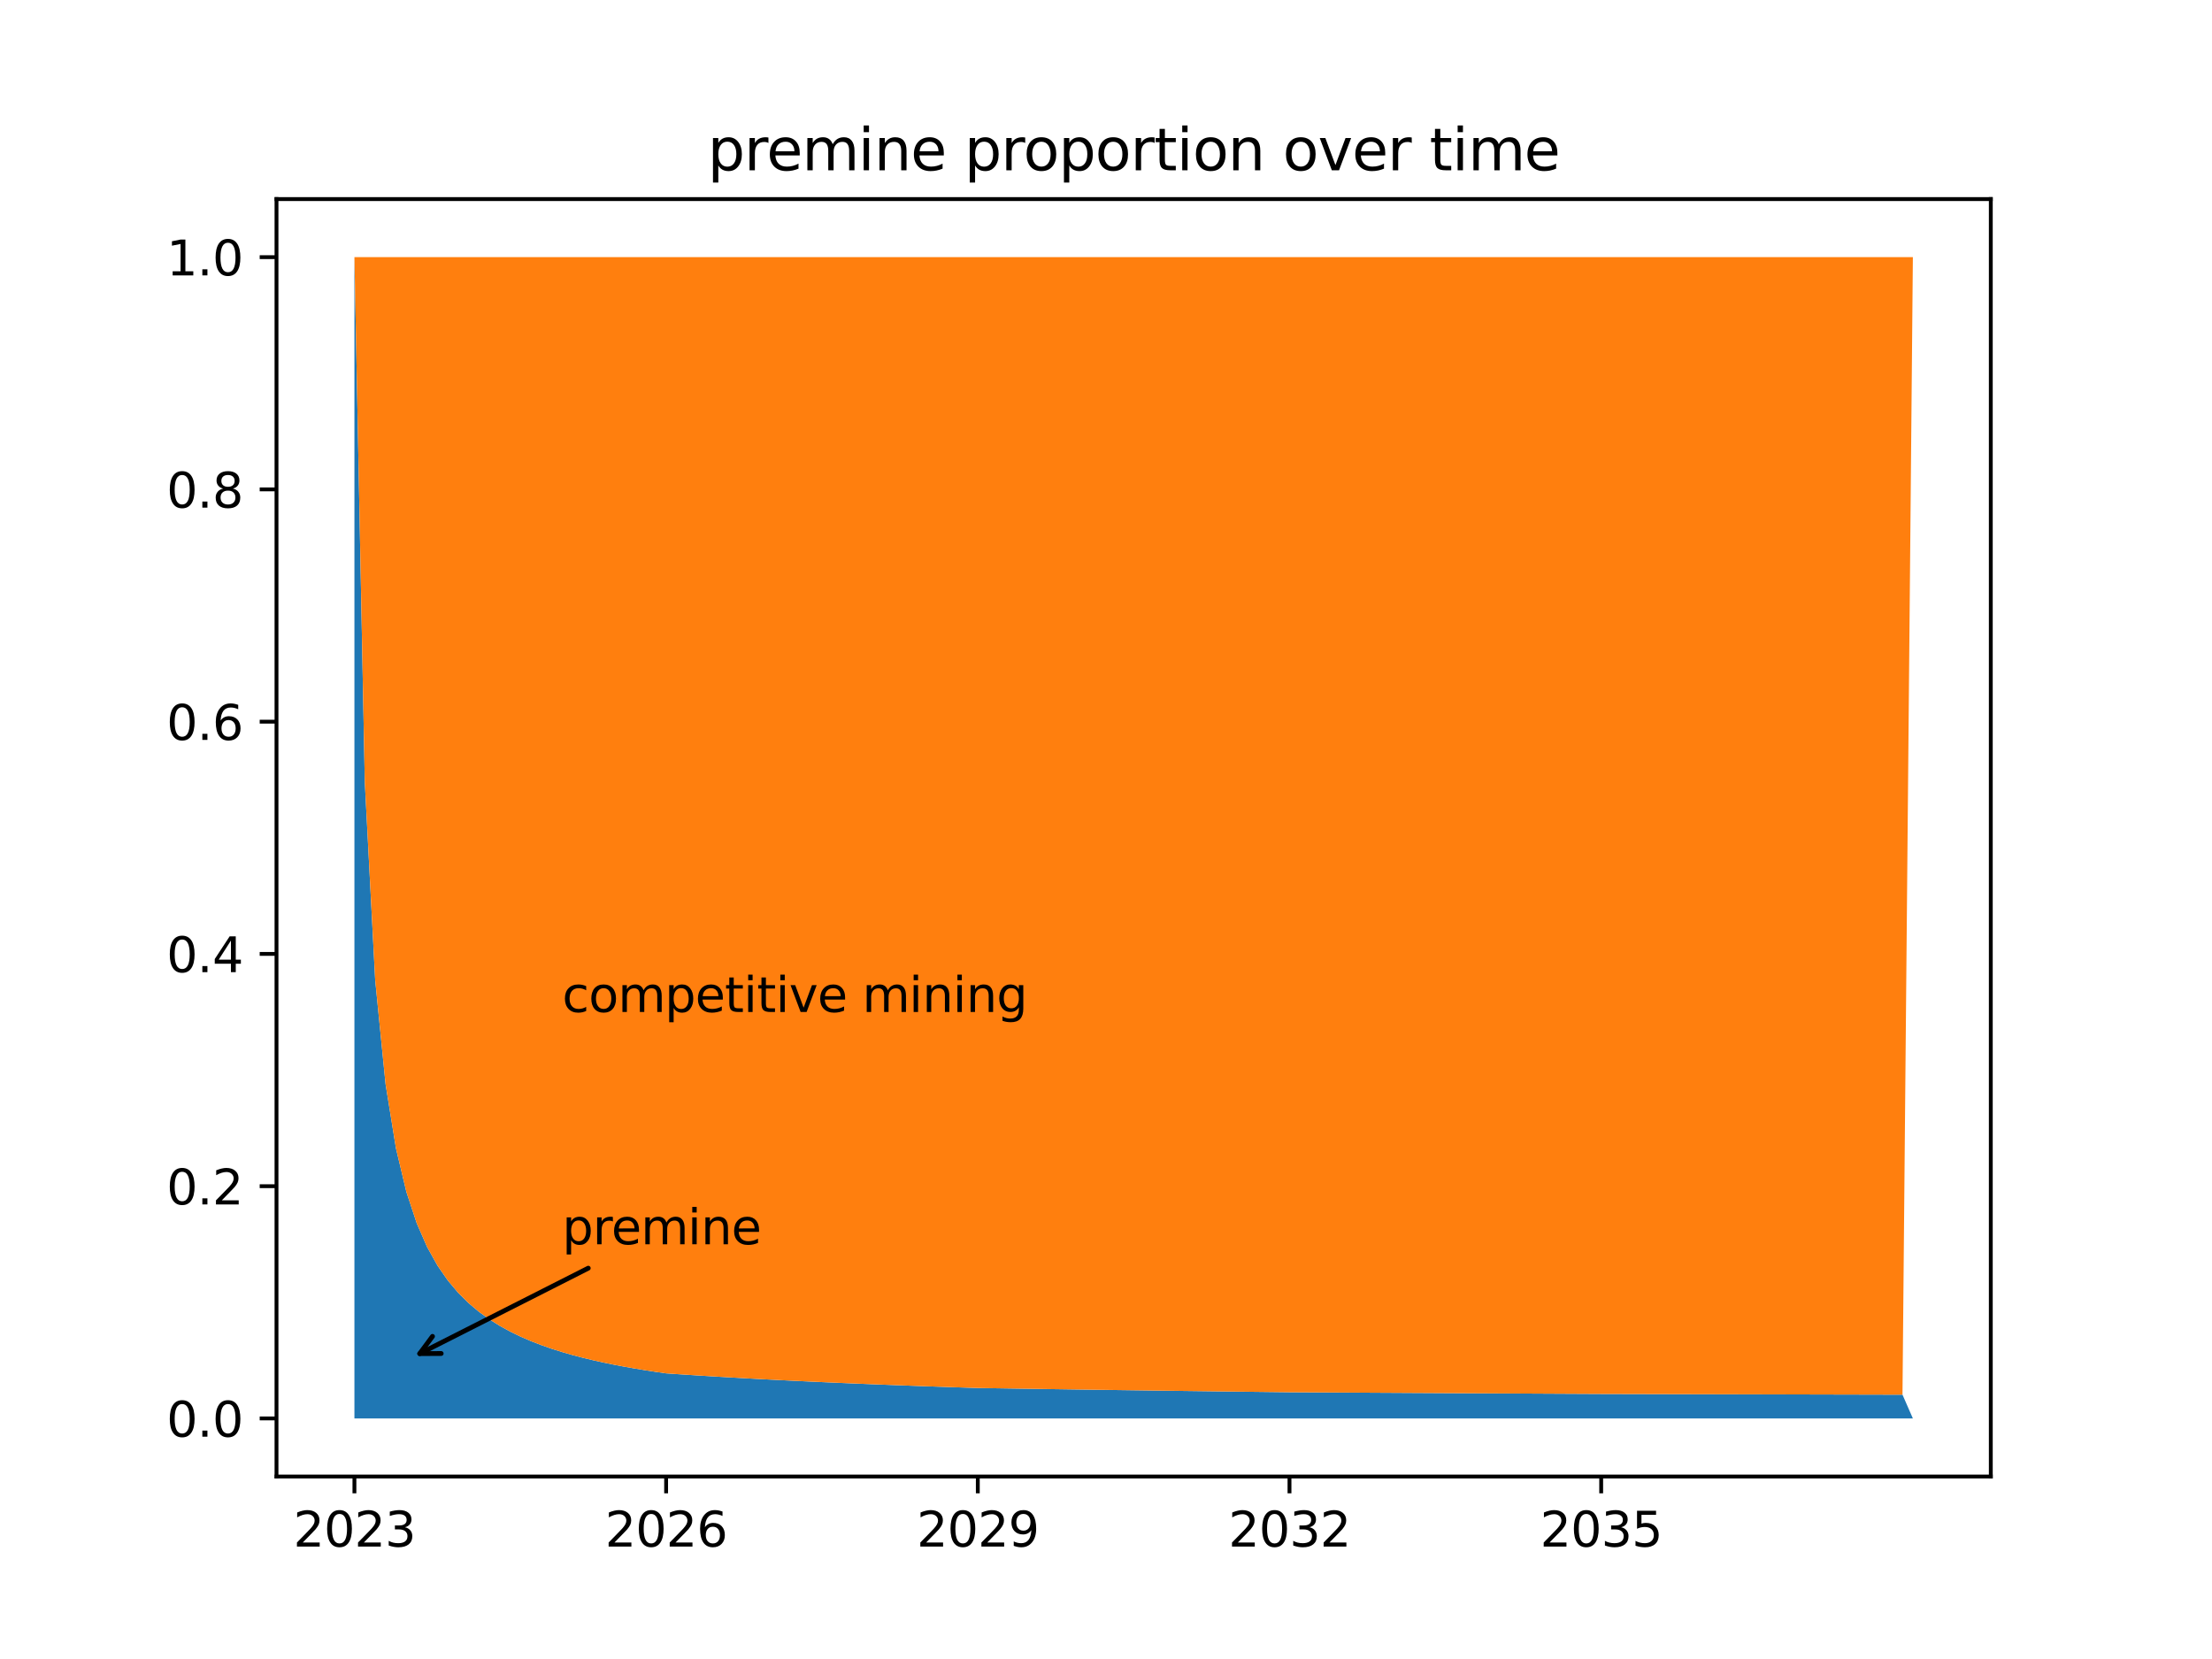 <?xml version="1.0" encoding="utf-8" standalone="no"?>
<!DOCTYPE svg PUBLIC "-//W3C//DTD SVG 1.1//EN"
  "http://www.w3.org/Graphics/SVG/1.1/DTD/svg11.dtd">
<svg xmlns:xlink="http://www.w3.org/1999/xlink" width="460.8pt" height="345.6pt" viewBox="0 0 460.8 345.6" xmlns="http://www.w3.org/2000/svg" version="1.1">
 <defs>
  <style type="text/css">*{stroke-linejoin: round; stroke-linecap: butt}</style>
 </defs>
 <g id="figure_1">
  <g id="patch_1">
   <path d="M 0 345.6 
L 460.8 345.6 
L 460.8 0 
L 0 0 
z
" style="fill: #ffffff"/>
  </g>
  <g id="axes_1">
   <g id="patch_2">
    <path d="M 57.6 307.584 
L 414.72 307.584 
L 414.72 41.472 
L 57.6 41.472 
z
" style="fill: #ffffff"/>
   </g>
   <g id="patch_3">
    <path d="M 73.833 295.488 
L 73.833 53.568 
L 75.997 162.93 
L 78.161 204.198 
L 80.326 225.875 
L 82.49 239.23 
L 84.655 248.288 
L 86.819 254.832 
L 88.983 259.783 
L 91.148 263.659 
L 93.312 266.776 
L 95.476 269.337 
L 97.641 271.478 
L 99.805 273.295 
L 101.969 274.857 
L 104.134 276.213 
L 106.298 277.402 
L 108.463 278.453 
L 110.627 279.388 
L 112.791 280.226 
L 114.956 280.981 
L 117.12 281.665 
L 119.284 282.288 
L 121.449 282.856 
L 123.613 283.378 
L 125.777 283.858 
L 127.942 284.302 
L 130.106 284.713 
L 132.271 285.095 
L 134.435 285.451 
L 136.599 285.783 
L 138.764 286.094 
L 140.928 286.242 
L 143.092 286.386 
L 145.257 286.525 
L 147.421 286.66 
L 149.585 286.791 
L 151.75 286.918 
L 153.914 287.041 
L 156.079 287.161 
L 158.243 287.278 
L 160.407 287.391 
L 162.572 287.501 
L 164.736 287.609 
L 166.9 287.713 
L 169.065 287.815 
L 171.229 287.914 
L 173.393 288.011 
L 175.558 288.105 
L 177.722 288.196 
L 179.887 288.286 
L 182.051 288.373 
L 184.215 288.459 
L 186.38 288.542 
L 188.544 288.623 
L 190.708 288.703 
L 192.873 288.78 
L 195.037 288.856 
L 197.201 288.93 
L 199.366 289.003 
L 201.53 289.074 
L 203.695 289.143 
L 205.859 289.177 
L 208.023 289.211 
L 210.188 289.245 
L 212.352 289.278 
L 214.516 289.31 
L 216.681 289.343 
L 218.845 289.375 
L 221.009 289.406 
L 223.174 289.438 
L 225.338 289.469 
L 227.503 289.5 
L 229.667 289.53 
L 231.831 289.56 
L 233.996 289.59 
L 236.16 289.619 
L 238.324 289.649 
L 240.489 289.678 
L 242.653 289.706 
L 244.817 289.735 
L 246.982 289.763 
L 249.146 289.79 
L 251.311 289.818 
L 253.475 289.845 
L 255.639 289.872 
L 257.804 289.899 
L 259.968 289.926 
L 262.132 289.952 
L 264.297 289.978 
L 266.461 290.004 
L 268.625 290.029 
L 270.79 290.042 
L 272.954 290.054 
L 275.119 290.067 
L 277.283 290.079 
L 279.447 290.092 
L 281.612 290.104 
L 283.776 290.117 
L 285.94 290.129 
L 288.105 290.141 
L 290.269 290.153 
L 292.433 290.165 
L 294.598 290.177 
L 296.762 290.189 
L 298.927 290.201 
L 301.091 290.213 
L 303.255 290.225 
L 305.42 290.237 
L 307.584 290.249 
L 309.748 290.26 
L 311.913 290.272 
L 314.077 290.283 
L 316.241 290.295 
L 318.406 290.306 
L 320.57 290.318 
L 322.735 290.329 
L 324.899 290.341 
L 327.063 290.352 
L 329.228 290.363 
L 331.392 290.374 
L 333.556 290.385 
L 335.721 290.391 
L 337.885 290.396 
L 340.049 290.402 
L 342.214 290.407 
L 344.378 290.413 
L 346.543 290.418 
L 348.707 290.424 
L 350.871 290.429 
L 353.036 290.435 
L 355.2 290.44 
L 357.364 290.446 
L 359.529 290.451 
L 361.693 290.457 
L 363.857 290.462 
L 366.022 290.467 
L 368.186 290.473 
L 370.351 290.478 
L 372.515 290.483 
L 374.679 290.489 
L 376.844 290.494 
L 379.008 290.499 
L 381.172 290.505 
L 383.337 290.51 
L 385.501 290.515 
L 387.665 290.52 
L 389.83 290.526 
L 391.994 290.531 
L 394.159 290.536 
L 396.323 290.541 
L 398.487 295.488 
z
" clip-path="url(#pfe1158060c)" style="fill: #1f77b4"/>
   </g>
   <g id="patch_4">
    <path d="M 73.833 53.568 
L 73.833 53.568 
L 75.997 162.93 
L 78.161 204.198 
L 80.326 225.875 
L 82.49 239.23 
L 84.655 248.288 
L 86.819 254.832 
L 88.983 259.783 
L 91.148 263.659 
L 93.312 266.776 
L 95.476 269.337 
L 97.641 271.478 
L 99.805 273.295 
L 101.969 274.857 
L 104.134 276.213 
L 106.298 277.402 
L 108.463 278.453 
L 110.627 279.388 
L 112.791 280.226 
L 114.956 280.981 
L 117.12 281.665 
L 119.284 282.288 
L 121.449 282.856 
L 123.613 283.378 
L 125.777 283.858 
L 127.942 284.302 
L 130.106 284.713 
L 132.271 285.095 
L 134.435 285.451 
L 136.599 285.783 
L 138.764 286.094 
L 140.928 286.242 
L 143.092 286.386 
L 145.257 286.525 
L 147.421 286.66 
L 149.585 286.791 
L 151.75 286.918 
L 153.914 287.041 
L 156.079 287.161 
L 158.243 287.278 
L 160.407 287.391 
L 162.572 287.501 
L 164.736 287.609 
L 166.9 287.713 
L 169.065 287.815 
L 171.229 287.914 
L 173.393 288.011 
L 175.558 288.105 
L 177.722 288.196 
L 179.887 288.286 
L 182.051 288.373 
L 184.215 288.459 
L 186.38 288.542 
L 188.544 288.623 
L 190.708 288.703 
L 192.873 288.78 
L 195.037 288.856 
L 197.201 288.93 
L 199.366 289.003 
L 201.53 289.074 
L 203.695 289.143 
L 205.859 289.177 
L 208.023 289.211 
L 210.188 289.245 
L 212.352 289.278 
L 214.516 289.31 
L 216.681 289.343 
L 218.845 289.375 
L 221.009 289.406 
L 223.174 289.438 
L 225.338 289.469 
L 227.503 289.5 
L 229.667 289.53 
L 231.831 289.56 
L 233.996 289.59 
L 236.16 289.619 
L 238.324 289.649 
L 240.489 289.678 
L 242.653 289.706 
L 244.817 289.735 
L 246.982 289.763 
L 249.146 289.79 
L 251.311 289.818 
L 253.475 289.845 
L 255.639 289.872 
L 257.804 289.899 
L 259.968 289.926 
L 262.132 289.952 
L 264.297 289.978 
L 266.461 290.004 
L 268.625 290.029 
L 270.79 290.042 
L 272.954 290.054 
L 275.119 290.067 
L 277.283 290.079 
L 279.447 290.092 
L 281.612 290.104 
L 283.776 290.117 
L 285.94 290.129 
L 288.105 290.141 
L 290.269 290.153 
L 292.433 290.165 
L 294.598 290.177 
L 296.762 290.189 
L 298.927 290.201 
L 301.091 290.213 
L 303.255 290.225 
L 305.42 290.237 
L 307.584 290.249 
L 309.748 290.26 
L 311.913 290.272 
L 314.077 290.283 
L 316.241 290.295 
L 318.406 290.306 
L 320.57 290.318 
L 322.735 290.329 
L 324.899 290.341 
L 327.063 290.352 
L 329.228 290.363 
L 331.392 290.374 
L 333.556 290.385 
L 335.721 290.391 
L 337.885 290.396 
L 340.049 290.402 
L 342.214 290.407 
L 344.378 290.413 
L 346.543 290.418 
L 348.707 290.424 
L 350.871 290.429 
L 353.036 290.435 
L 355.2 290.44 
L 357.364 290.446 
L 359.529 290.451 
L 361.693 290.457 
L 363.857 290.462 
L 366.022 290.467 
L 368.186 290.473 
L 370.351 290.478 
L 372.515 290.483 
L 374.679 290.489 
L 376.844 290.494 
L 379.008 290.499 
L 381.172 290.505 
L 383.337 290.51 
L 385.501 290.515 
L 387.665 290.52 
L 389.83 290.526 
L 391.994 290.531 
L 394.159 290.536 
L 396.323 290.541 
L 398.487 53.568 
z
" clip-path="url(#pfe1158060c)" style="fill: #ff7f0e"/>
   </g>
   <g id="matplotlib.axis_1">
    <g id="xtick_1">
     <g id="line2d_1">
      <defs>
       <path id="m0d6b589a7c" d="M 0 0 
L 0 3.5 
" style="stroke: #000000; stroke-width: 0.8"/>
      </defs>
      <g>
       <use xlink:href="#m0d6b589a7c" x="73.833" y="307.584" style="stroke: #000000; stroke-width: 0.8"/>
      </g>
     </g>
     <g id="text_1">
      <!-- 2023 -->
      <g transform="translate(61.108 322.182)scale(0.1 -0.1)">
       <defs>
        <path id="DejaVuSans-32" d="M 1228 531 
L 3431 531 
L 3431 0 
L 469 0 
L 469 531 
Q 828 903 1448 1529 
Q 2069 2156 2228 2338 
Q 2531 2678 2651 2914 
Q 2772 3150 2772 3378 
Q 2772 3750 2511 3984 
Q 2250 4219 1831 4219 
Q 1534 4219 1204 4116 
Q 875 4013 500 3803 
L 500 4441 
Q 881 4594 1212 4672 
Q 1544 4750 1819 4750 
Q 2544 4750 2975 4387 
Q 3406 4025 3406 3419 
Q 3406 3131 3298 2873 
Q 3191 2616 2906 2266 
Q 2828 2175 2409 1742 
Q 1991 1309 1228 531 
z
" transform="scale(0.016)"/>
        <path id="DejaVuSans-30" d="M 2034 4250 
Q 1547 4250 1301 3770 
Q 1056 3291 1056 2328 
Q 1056 1369 1301 889 
Q 1547 409 2034 409 
Q 2525 409 2770 889 
Q 3016 1369 3016 2328 
Q 3016 3291 2770 3770 
Q 2525 4250 2034 4250 
z
M 2034 4750 
Q 2819 4750 3233 4129 
Q 3647 3509 3647 2328 
Q 3647 1150 3233 529 
Q 2819 -91 2034 -91 
Q 1250 -91 836 529 
Q 422 1150 422 2328 
Q 422 3509 836 4129 
Q 1250 4750 2034 4750 
z
" transform="scale(0.016)"/>
        <path id="DejaVuSans-33" d="M 2597 2516 
Q 3050 2419 3304 2112 
Q 3559 1806 3559 1356 
Q 3559 666 3084 287 
Q 2609 -91 1734 -91 
Q 1441 -91 1130 -33 
Q 819 25 488 141 
L 488 750 
Q 750 597 1062 519 
Q 1375 441 1716 441 
Q 2309 441 2620 675 
Q 2931 909 2931 1356 
Q 2931 1769 2642 2001 
Q 2353 2234 1838 2234 
L 1294 2234 
L 1294 2753 
L 1863 2753 
Q 2328 2753 2575 2939 
Q 2822 3125 2822 3475 
Q 2822 3834 2567 4026 
Q 2313 4219 1838 4219 
Q 1578 4219 1281 4162 
Q 984 4106 628 3988 
L 628 4550 
Q 988 4650 1302 4700 
Q 1616 4750 1894 4750 
Q 2613 4750 3031 4423 
Q 3450 4097 3450 3541 
Q 3450 3153 3228 2886 
Q 3006 2619 2597 2516 
z
" transform="scale(0.016)"/>
       </defs>
       <use xlink:href="#DejaVuSans-32"/>
       <use xlink:href="#DejaVuSans-30" x="63.623"/>
       <use xlink:href="#DejaVuSans-32" x="127.246"/>
       <use xlink:href="#DejaVuSans-33" x="190.869"/>
      </g>
     </g>
    </g>
    <g id="xtick_2">
     <g id="line2d_2">
      <g>
       <use xlink:href="#m0d6b589a7c" x="138.764" y="307.584" style="stroke: #000000; stroke-width: 0.8"/>
      </g>
     </g>
     <g id="text_2">
      <!-- 2026 -->
      <g transform="translate(126.039 322.182)scale(0.1 -0.1)">
       <defs>
        <path id="DejaVuSans-36" d="M 2113 2584 
Q 1688 2584 1439 2293 
Q 1191 2003 1191 1497 
Q 1191 994 1439 701 
Q 1688 409 2113 409 
Q 2538 409 2786 701 
Q 3034 994 3034 1497 
Q 3034 2003 2786 2293 
Q 2538 2584 2113 2584 
z
M 3366 4563 
L 3366 3988 
Q 3128 4100 2886 4159 
Q 2644 4219 2406 4219 
Q 1781 4219 1451 3797 
Q 1122 3375 1075 2522 
Q 1259 2794 1537 2939 
Q 1816 3084 2150 3084 
Q 2853 3084 3261 2657 
Q 3669 2231 3669 1497 
Q 3669 778 3244 343 
Q 2819 -91 2113 -91 
Q 1303 -91 875 529 
Q 447 1150 447 2328 
Q 447 3434 972 4092 
Q 1497 4750 2381 4750 
Q 2619 4750 2861 4703 
Q 3103 4656 3366 4563 
z
" transform="scale(0.016)"/>
       </defs>
       <use xlink:href="#DejaVuSans-32"/>
       <use xlink:href="#DejaVuSans-30" x="63.623"/>
       <use xlink:href="#DejaVuSans-32" x="127.246"/>
       <use xlink:href="#DejaVuSans-36" x="190.869"/>
      </g>
     </g>
    </g>
    <g id="xtick_3">
     <g id="line2d_3">
      <g>
       <use xlink:href="#m0d6b589a7c" x="203.695" y="307.584" style="stroke: #000000; stroke-width: 0.8"/>
      </g>
     </g>
     <g id="text_3">
      <!-- 2029 -->
      <g transform="translate(190.97 322.182)scale(0.1 -0.1)">
       <defs>
        <path id="DejaVuSans-39" d="M 703 97 
L 703 672 
Q 941 559 1184 500 
Q 1428 441 1663 441 
Q 2288 441 2617 861 
Q 2947 1281 2994 2138 
Q 2813 1869 2534 1725 
Q 2256 1581 1919 1581 
Q 1219 1581 811 2004 
Q 403 2428 403 3163 
Q 403 3881 828 4315 
Q 1253 4750 1959 4750 
Q 2769 4750 3195 4129 
Q 3622 3509 3622 2328 
Q 3622 1225 3098 567 
Q 2575 -91 1691 -91 
Q 1453 -91 1209 -44 
Q 966 3 703 97 
z
M 1959 2075 
Q 2384 2075 2632 2365 
Q 2881 2656 2881 3163 
Q 2881 3666 2632 3958 
Q 2384 4250 1959 4250 
Q 1534 4250 1286 3958 
Q 1038 3666 1038 3163 
Q 1038 2656 1286 2365 
Q 1534 2075 1959 2075 
z
" transform="scale(0.016)"/>
       </defs>
       <use xlink:href="#DejaVuSans-32"/>
       <use xlink:href="#DejaVuSans-30" x="63.623"/>
       <use xlink:href="#DejaVuSans-32" x="127.246"/>
       <use xlink:href="#DejaVuSans-39" x="190.869"/>
      </g>
     </g>
    </g>
    <g id="xtick_4">
     <g id="line2d_4">
      <g>
       <use xlink:href="#m0d6b589a7c" x="268.625" y="307.584" style="stroke: #000000; stroke-width: 0.8"/>
      </g>
     </g>
     <g id="text_4">
      <!-- 2032 -->
      <g transform="translate(255.9 322.182)scale(0.1 -0.1)">
       <use xlink:href="#DejaVuSans-32"/>
       <use xlink:href="#DejaVuSans-30" x="63.623"/>
       <use xlink:href="#DejaVuSans-33" x="127.246"/>
       <use xlink:href="#DejaVuSans-32" x="190.869"/>
      </g>
     </g>
    </g>
    <g id="xtick_5">
     <g id="line2d_5">
      <g>
       <use xlink:href="#m0d6b589a7c" x="333.556" y="307.584" style="stroke: #000000; stroke-width: 0.8"/>
      </g>
     </g>
     <g id="text_5">
      <!-- 2035 -->
      <g transform="translate(320.831 322.182)scale(0.1 -0.1)">
       <defs>
        <path id="DejaVuSans-35" d="M 691 4666 
L 3169 4666 
L 3169 4134 
L 1269 4134 
L 1269 2991 
Q 1406 3038 1543 3061 
Q 1681 3084 1819 3084 
Q 2600 3084 3056 2656 
Q 3513 2228 3513 1497 
Q 3513 744 3044 326 
Q 2575 -91 1722 -91 
Q 1428 -91 1123 -41 
Q 819 9 494 109 
L 494 744 
Q 775 591 1075 516 
Q 1375 441 1709 441 
Q 2250 441 2565 725 
Q 2881 1009 2881 1497 
Q 2881 1984 2565 2268 
Q 2250 2553 1709 2553 
Q 1456 2553 1204 2497 
Q 953 2441 691 2322 
L 691 4666 
z
" transform="scale(0.016)"/>
       </defs>
       <use xlink:href="#DejaVuSans-32"/>
       <use xlink:href="#DejaVuSans-30" x="63.623"/>
       <use xlink:href="#DejaVuSans-33" x="127.246"/>
       <use xlink:href="#DejaVuSans-35" x="190.869"/>
      </g>
     </g>
    </g>
   </g>
   <g id="matplotlib.axis_2">
    <g id="ytick_1">
     <g id="line2d_6">
      <defs>
       <path id="m340d9c3172" d="M 0 0 
L -3.5 0 
" style="stroke: #000000; stroke-width: 0.8"/>
      </defs>
      <g>
       <use xlink:href="#m340d9c3172" x="57.6" y="295.488" style="stroke: #000000; stroke-width: 0.8"/>
      </g>
     </g>
     <g id="text_6">
      <!-- 0.0 -->
      <g transform="translate(34.697 299.287)scale(0.1 -0.1)">
       <defs>
        <path id="DejaVuSans-2e" d="M 684 794 
L 1344 794 
L 1344 0 
L 684 0 
L 684 794 
z
" transform="scale(0.016)"/>
       </defs>
       <use xlink:href="#DejaVuSans-30"/>
       <use xlink:href="#DejaVuSans-2e" x="63.623"/>
       <use xlink:href="#DejaVuSans-30" x="95.41"/>
      </g>
     </g>
    </g>
    <g id="ytick_2">
     <g id="line2d_7">
      <g>
       <use xlink:href="#m340d9c3172" x="57.6" y="247.104" style="stroke: #000000; stroke-width: 0.8"/>
      </g>
     </g>
     <g id="text_7">
      <!-- 0.2 -->
      <g transform="translate(34.697 250.903)scale(0.1 -0.1)">
       <use xlink:href="#DejaVuSans-30"/>
       <use xlink:href="#DejaVuSans-2e" x="63.623"/>
       <use xlink:href="#DejaVuSans-32" x="95.41"/>
      </g>
     </g>
    </g>
    <g id="ytick_3">
     <g id="line2d_8">
      <g>
       <use xlink:href="#m340d9c3172" x="57.6" y="198.72" style="stroke: #000000; stroke-width: 0.8"/>
      </g>
     </g>
     <g id="text_8">
      <!-- 0.4 -->
      <g transform="translate(34.697 202.519)scale(0.1 -0.1)">
       <defs>
        <path id="DejaVuSans-34" d="M 2419 4116 
L 825 1625 
L 2419 1625 
L 2419 4116 
z
M 2253 4666 
L 3047 4666 
L 3047 1625 
L 3713 1625 
L 3713 1100 
L 3047 1100 
L 3047 0 
L 2419 0 
L 2419 1100 
L 313 1100 
L 313 1709 
L 2253 4666 
z
" transform="scale(0.016)"/>
       </defs>
       <use xlink:href="#DejaVuSans-30"/>
       <use xlink:href="#DejaVuSans-2e" x="63.623"/>
       <use xlink:href="#DejaVuSans-34" x="95.41"/>
      </g>
     </g>
    </g>
    <g id="ytick_4">
     <g id="line2d_9">
      <g>
       <use xlink:href="#m340d9c3172" x="57.6" y="150.336" style="stroke: #000000; stroke-width: 0.8"/>
      </g>
     </g>
     <g id="text_9">
      <!-- 0.6 -->
      <g transform="translate(34.697 154.135)scale(0.1 -0.1)">
       <use xlink:href="#DejaVuSans-30"/>
       <use xlink:href="#DejaVuSans-2e" x="63.623"/>
       <use xlink:href="#DejaVuSans-36" x="95.41"/>
      </g>
     </g>
    </g>
    <g id="ytick_5">
     <g id="line2d_10">
      <g>
       <use xlink:href="#m340d9c3172" x="57.6" y="101.952" style="stroke: #000000; stroke-width: 0.8"/>
      </g>
     </g>
     <g id="text_10">
      <!-- 0.8 -->
      <g transform="translate(34.697 105.751)scale(0.1 -0.1)">
       <defs>
        <path id="DejaVuSans-38" d="M 2034 2216 
Q 1584 2216 1326 1975 
Q 1069 1734 1069 1313 
Q 1069 891 1326 650 
Q 1584 409 2034 409 
Q 2484 409 2743 651 
Q 3003 894 3003 1313 
Q 3003 1734 2745 1975 
Q 2488 2216 2034 2216 
z
M 1403 2484 
Q 997 2584 770 2862 
Q 544 3141 544 3541 
Q 544 4100 942 4425 
Q 1341 4750 2034 4750 
Q 2731 4750 3128 4425 
Q 3525 4100 3525 3541 
Q 3525 3141 3298 2862 
Q 3072 2584 2669 2484 
Q 3125 2378 3379 2068 
Q 3634 1759 3634 1313 
Q 3634 634 3220 271 
Q 2806 -91 2034 -91 
Q 1263 -91 848 271 
Q 434 634 434 1313 
Q 434 1759 690 2068 
Q 947 2378 1403 2484 
z
M 1172 3481 
Q 1172 3119 1398 2916 
Q 1625 2713 2034 2713 
Q 2441 2713 2670 2916 
Q 2900 3119 2900 3481 
Q 2900 3844 2670 4047 
Q 2441 4250 2034 4250 
Q 1625 4250 1398 4047 
Q 1172 3844 1172 3481 
z
" transform="scale(0.016)"/>
       </defs>
       <use xlink:href="#DejaVuSans-30"/>
       <use xlink:href="#DejaVuSans-2e" x="63.623"/>
       <use xlink:href="#DejaVuSans-38" x="95.41"/>
      </g>
     </g>
    </g>
    <g id="ytick_6">
     <g id="line2d_11">
      <g>
       <use xlink:href="#m340d9c3172" x="57.6" y="53.568" style="stroke: #000000; stroke-width: 0.8"/>
      </g>
     </g>
     <g id="text_11">
      <!-- 1.0 -->
      <g transform="translate(34.697 57.367)scale(0.1 -0.1)">
       <defs>
        <path id="DejaVuSans-31" d="M 794 531 
L 1825 531 
L 1825 4091 
L 703 3866 
L 703 4441 
L 1819 4666 
L 2450 4666 
L 2450 531 
L 3481 531 
L 3481 0 
L 794 0 
L 794 531 
z
" transform="scale(0.016)"/>
       </defs>
       <use xlink:href="#DejaVuSans-31"/>
       <use xlink:href="#DejaVuSans-2e" x="63.623"/>
       <use xlink:href="#DejaVuSans-30" x="95.41"/>
      </g>
     </g>
    </g>
   </g>
   <g id="patch_5">
    <path d="M 57.6 307.584 
L 57.6 41.472 
" style="fill: none; stroke: #000000; stroke-width: 0.8; stroke-linejoin: miter; stroke-linecap: square"/>
   </g>
   <g id="patch_6">
    <path d="M 414.72 307.584 
L 414.72 41.472 
" style="fill: none; stroke: #000000; stroke-width: 0.8; stroke-linejoin: miter; stroke-linecap: square"/>
   </g>
   <g id="patch_7">
    <path d="M 57.6 307.584 
L 414.72 307.584 
" style="fill: none; stroke: #000000; stroke-width: 0.8; stroke-linejoin: miter; stroke-linecap: square"/>
   </g>
   <g id="patch_8">
    <path d="M 57.6 41.472 
L 414.72 41.472 
" style="fill: none; stroke: #000000; stroke-width: 0.8; stroke-linejoin: miter; stroke-linecap: square"/>
   </g>
   <g id="text_12">
    <!-- competitive mining -->
    <g transform="translate(117.12 210.816)scale(0.1 -0.1)">
     <defs>
      <path id="DejaVuSans-63" d="M 3122 3366 
L 3122 2828 
Q 2878 2963 2633 3030 
Q 2388 3097 2138 3097 
Q 1578 3097 1268 2742 
Q 959 2388 959 1747 
Q 959 1106 1268 751 
Q 1578 397 2138 397 
Q 2388 397 2633 464 
Q 2878 531 3122 666 
L 3122 134 
Q 2881 22 2623 -34 
Q 2366 -91 2075 -91 
Q 1284 -91 818 406 
Q 353 903 353 1747 
Q 353 2603 823 3093 
Q 1294 3584 2113 3584 
Q 2378 3584 2631 3529 
Q 2884 3475 3122 3366 
z
" transform="scale(0.016)"/>
      <path id="DejaVuSans-6f" d="M 1959 3097 
Q 1497 3097 1228 2736 
Q 959 2375 959 1747 
Q 959 1119 1226 758 
Q 1494 397 1959 397 
Q 2419 397 2687 759 
Q 2956 1122 2956 1747 
Q 2956 2369 2687 2733 
Q 2419 3097 1959 3097 
z
M 1959 3584 
Q 2709 3584 3137 3096 
Q 3566 2609 3566 1747 
Q 3566 888 3137 398 
Q 2709 -91 1959 -91 
Q 1206 -91 779 398 
Q 353 888 353 1747 
Q 353 2609 779 3096 
Q 1206 3584 1959 3584 
z
" transform="scale(0.016)"/>
      <path id="DejaVuSans-6d" d="M 3328 2828 
Q 3544 3216 3844 3400 
Q 4144 3584 4550 3584 
Q 5097 3584 5394 3201 
Q 5691 2819 5691 2113 
L 5691 0 
L 5113 0 
L 5113 2094 
Q 5113 2597 4934 2840 
Q 4756 3084 4391 3084 
Q 3944 3084 3684 2787 
Q 3425 2491 3425 1978 
L 3425 0 
L 2847 0 
L 2847 2094 
Q 2847 2600 2669 2842 
Q 2491 3084 2119 3084 
Q 1678 3084 1418 2786 
Q 1159 2488 1159 1978 
L 1159 0 
L 581 0 
L 581 3500 
L 1159 3500 
L 1159 2956 
Q 1356 3278 1631 3431 
Q 1906 3584 2284 3584 
Q 2666 3584 2933 3390 
Q 3200 3197 3328 2828 
z
" transform="scale(0.016)"/>
      <path id="DejaVuSans-70" d="M 1159 525 
L 1159 -1331 
L 581 -1331 
L 581 3500 
L 1159 3500 
L 1159 2969 
Q 1341 3281 1617 3432 
Q 1894 3584 2278 3584 
Q 2916 3584 3314 3078 
Q 3713 2572 3713 1747 
Q 3713 922 3314 415 
Q 2916 -91 2278 -91 
Q 1894 -91 1617 61 
Q 1341 213 1159 525 
z
M 3116 1747 
Q 3116 2381 2855 2742 
Q 2594 3103 2138 3103 
Q 1681 3103 1420 2742 
Q 1159 2381 1159 1747 
Q 1159 1113 1420 752 
Q 1681 391 2138 391 
Q 2594 391 2855 752 
Q 3116 1113 3116 1747 
z
" transform="scale(0.016)"/>
      <path id="DejaVuSans-65" d="M 3597 1894 
L 3597 1613 
L 953 1613 
Q 991 1019 1311 708 
Q 1631 397 2203 397 
Q 2534 397 2845 478 
Q 3156 559 3463 722 
L 3463 178 
Q 3153 47 2828 -22 
Q 2503 -91 2169 -91 
Q 1331 -91 842 396 
Q 353 884 353 1716 
Q 353 2575 817 3079 
Q 1281 3584 2069 3584 
Q 2775 3584 3186 3129 
Q 3597 2675 3597 1894 
z
M 3022 2063 
Q 3016 2534 2758 2815 
Q 2500 3097 2075 3097 
Q 1594 3097 1305 2825 
Q 1016 2553 972 2059 
L 3022 2063 
z
" transform="scale(0.016)"/>
      <path id="DejaVuSans-74" d="M 1172 4494 
L 1172 3500 
L 2356 3500 
L 2356 3053 
L 1172 3053 
L 1172 1153 
Q 1172 725 1289 603 
Q 1406 481 1766 481 
L 2356 481 
L 2356 0 
L 1766 0 
Q 1100 0 847 248 
Q 594 497 594 1153 
L 594 3053 
L 172 3053 
L 172 3500 
L 594 3500 
L 594 4494 
L 1172 4494 
z
" transform="scale(0.016)"/>
      <path id="DejaVuSans-69" d="M 603 3500 
L 1178 3500 
L 1178 0 
L 603 0 
L 603 3500 
z
M 603 4863 
L 1178 4863 
L 1178 4134 
L 603 4134 
L 603 4863 
z
" transform="scale(0.016)"/>
      <path id="DejaVuSans-76" d="M 191 3500 
L 800 3500 
L 1894 563 
L 2988 3500 
L 3597 3500 
L 2284 0 
L 1503 0 
L 191 3500 
z
" transform="scale(0.016)"/>
      <path id="DejaVuSans-20" transform="scale(0.016)"/>
      <path id="DejaVuSans-6e" d="M 3513 2113 
L 3513 0 
L 2938 0 
L 2938 2094 
Q 2938 2591 2744 2837 
Q 2550 3084 2163 3084 
Q 1697 3084 1428 2787 
Q 1159 2491 1159 1978 
L 1159 0 
L 581 0 
L 581 3500 
L 1159 3500 
L 1159 2956 
Q 1366 3272 1645 3428 
Q 1925 3584 2291 3584 
Q 2894 3584 3203 3211 
Q 3513 2838 3513 2113 
z
" transform="scale(0.016)"/>
      <path id="DejaVuSans-67" d="M 2906 1791 
Q 2906 2416 2648 2759 
Q 2391 3103 1925 3103 
Q 1463 3103 1205 2759 
Q 947 2416 947 1791 
Q 947 1169 1205 825 
Q 1463 481 1925 481 
Q 2391 481 2648 825 
Q 2906 1169 2906 1791 
z
M 3481 434 
Q 3481 -459 3084 -895 
Q 2688 -1331 1869 -1331 
Q 1566 -1331 1297 -1286 
Q 1028 -1241 775 -1147 
L 775 -588 
Q 1028 -725 1275 -790 
Q 1522 -856 1778 -856 
Q 2344 -856 2625 -561 
Q 2906 -266 2906 331 
L 2906 616 
Q 2728 306 2450 153 
Q 2172 0 1784 0 
Q 1141 0 747 490 
Q 353 981 353 1791 
Q 353 2603 747 3093 
Q 1141 3584 1784 3584 
Q 2172 3584 2450 3431 
Q 2728 3278 2906 2969 
L 2906 3500 
L 3481 3500 
L 3481 434 
z
" transform="scale(0.016)"/>
     </defs>
     <use xlink:href="#DejaVuSans-63"/>
     <use xlink:href="#DejaVuSans-6f" x="54.98"/>
     <use xlink:href="#DejaVuSans-6d" x="116.162"/>
     <use xlink:href="#DejaVuSans-70" x="213.574"/>
     <use xlink:href="#DejaVuSans-65" x="277.051"/>
     <use xlink:href="#DejaVuSans-74" x="338.574"/>
     <use xlink:href="#DejaVuSans-69" x="377.783"/>
     <use xlink:href="#DejaVuSans-74" x="405.566"/>
     <use xlink:href="#DejaVuSans-69" x="444.775"/>
     <use xlink:href="#DejaVuSans-76" x="472.559"/>
     <use xlink:href="#DejaVuSans-65" x="531.738"/>
     <use xlink:href="#DejaVuSans-20" x="593.262"/>
     <use xlink:href="#DejaVuSans-6d" x="625.049"/>
     <use xlink:href="#DejaVuSans-69" x="722.461"/>
     <use xlink:href="#DejaVuSans-6e" x="750.244"/>
     <use xlink:href="#DejaVuSans-69" x="813.623"/>
     <use xlink:href="#DejaVuSans-6e" x="841.406"/>
     <use xlink:href="#DejaVuSans-67" x="904.785"/>
    </g>
   </g>
   <g id="patch_9">
    <path d="M 122.545 264.184 
Q 104.491 273.336 87.435 281.983 
" style="fill: none; stroke: #000000; stroke-linecap: round"/>
    <path d="M 91.907 281.958 
L 87.435 281.983 
L 90.098 278.39 
" style="fill: none; stroke: #000000; stroke-linecap: round"/>
   </g>
   <g id="text_13">
    <!-- premine -->
    <g transform="translate(117.12 259.2)scale(0.1 -0.1)">
     <defs>
      <path id="DejaVuSans-72" d="M 2631 2963 
Q 2534 3019 2420 3045 
Q 2306 3072 2169 3072 
Q 1681 3072 1420 2755 
Q 1159 2438 1159 1844 
L 1159 0 
L 581 0 
L 581 3500 
L 1159 3500 
L 1159 2956 
Q 1341 3275 1631 3429 
Q 1922 3584 2338 3584 
Q 2397 3584 2469 3576 
Q 2541 3569 2628 3553 
L 2631 2963 
z
" transform="scale(0.016)"/>
     </defs>
     <use xlink:href="#DejaVuSans-70"/>
     <use xlink:href="#DejaVuSans-72" x="63.477"/>
     <use xlink:href="#DejaVuSans-65" x="102.34"/>
     <use xlink:href="#DejaVuSans-6d" x="163.863"/>
     <use xlink:href="#DejaVuSans-69" x="261.275"/>
     <use xlink:href="#DejaVuSans-6e" x="289.059"/>
     <use xlink:href="#DejaVuSans-65" x="352.438"/>
    </g>
   </g>
   <g id="text_14">
    <!-- premine proportion over time -->
    <g transform="translate(147.413 35.472)scale(0.12 -0.12)">
     <use xlink:href="#DejaVuSans-70"/>
     <use xlink:href="#DejaVuSans-72" x="63.477"/>
     <use xlink:href="#DejaVuSans-65" x="102.34"/>
     <use xlink:href="#DejaVuSans-6d" x="163.863"/>
     <use xlink:href="#DejaVuSans-69" x="261.275"/>
     <use xlink:href="#DejaVuSans-6e" x="289.059"/>
     <use xlink:href="#DejaVuSans-65" x="352.438"/>
     <use xlink:href="#DejaVuSans-20" x="413.961"/>
     <use xlink:href="#DejaVuSans-70" x="445.748"/>
     <use xlink:href="#DejaVuSans-72" x="509.225"/>
     <use xlink:href="#DejaVuSans-6f" x="548.088"/>
     <use xlink:href="#DejaVuSans-70" x="609.27"/>
     <use xlink:href="#DejaVuSans-6f" x="672.746"/>
     <use xlink:href="#DejaVuSans-72" x="733.928"/>
     <use xlink:href="#DejaVuSans-74" x="775.041"/>
     <use xlink:href="#DejaVuSans-69" x="814.25"/>
     <use xlink:href="#DejaVuSans-6f" x="842.033"/>
     <use xlink:href="#DejaVuSans-6e" x="903.215"/>
     <use xlink:href="#DejaVuSans-20" x="966.594"/>
     <use xlink:href="#DejaVuSans-6f" x="998.381"/>
     <use xlink:href="#DejaVuSans-76" x="1059.562"/>
     <use xlink:href="#DejaVuSans-65" x="1118.742"/>
     <use xlink:href="#DejaVuSans-72" x="1180.266"/>
     <use xlink:href="#DejaVuSans-20" x="1221.379"/>
     <use xlink:href="#DejaVuSans-74" x="1253.166"/>
     <use xlink:href="#DejaVuSans-69" x="1292.375"/>
     <use xlink:href="#DejaVuSans-6d" x="1320.158"/>
     <use xlink:href="#DejaVuSans-65" x="1417.57"/>
    </g>
   </g>
  </g>
 </g>
 <defs>
  <clipPath id="pfe1158060c">
   <rect x="57.6" y="41.472" width="357.12" height="266.112"/>
  </clipPath>
 </defs>
</svg>

